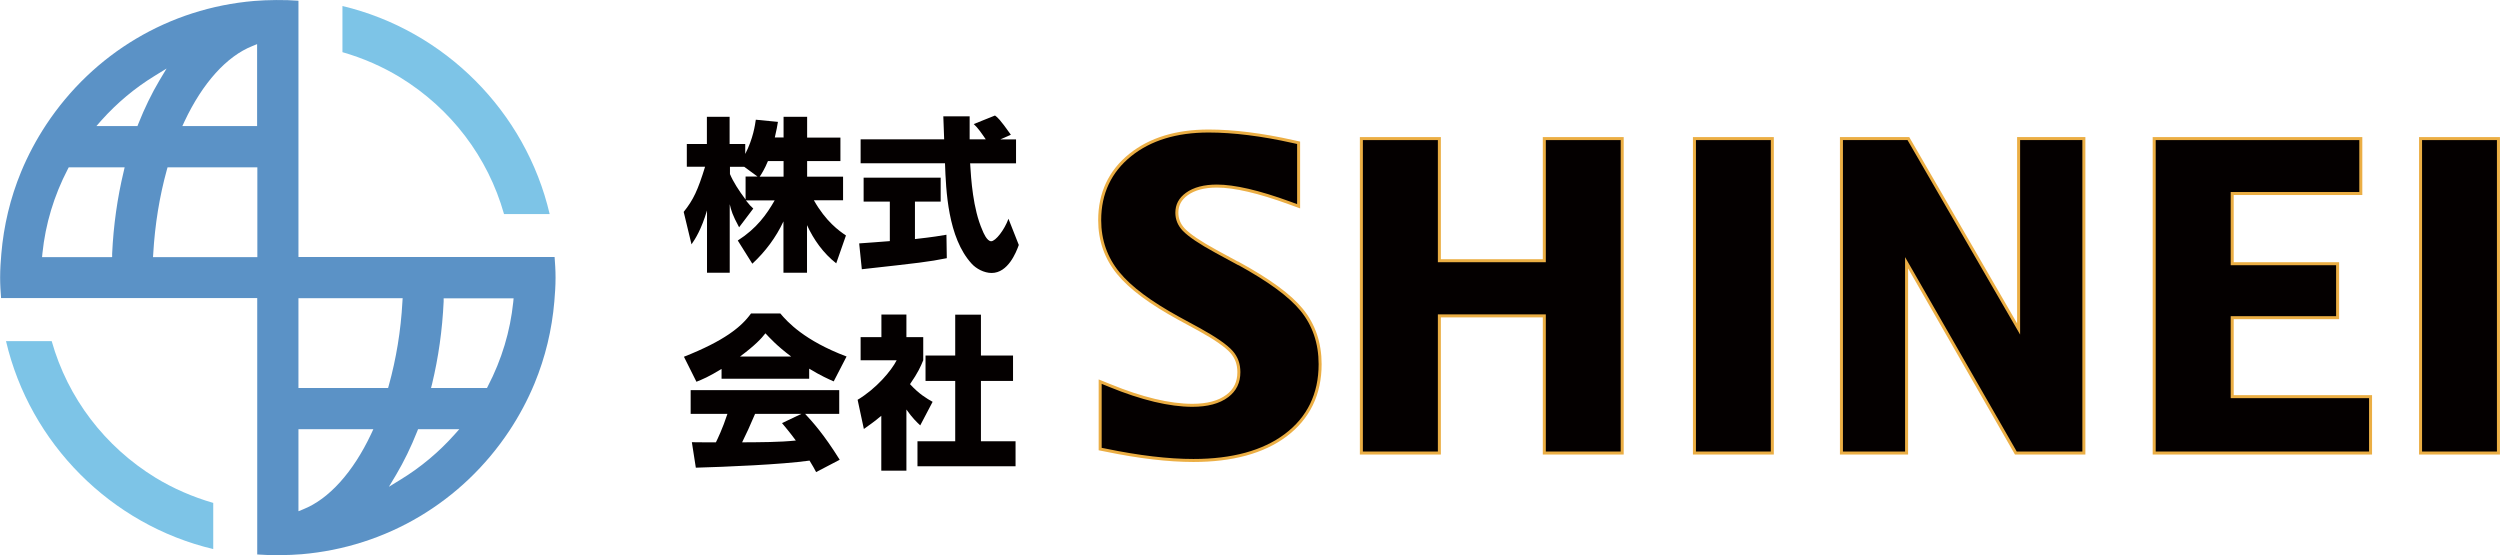 <?xml version="1.0" encoding="UTF-8"?><svg id="_レイヤー_2" xmlns="http://www.w3.org/2000/svg" width="207.99" height="46.19" viewBox="0 0 207.99 46.19"><defs><style>.cls-1,.cls-2{fill:#040000;}.cls-3{fill:#7dc4e7;}.cls-4{fill:#5b92c6;}.cls-2{stroke:#ebae44;stroke-miterlimit:7;stroke-width:.25px;}</style></defs><g id="_レイヤー_1-2"><g><g><path class="cls-3" d="M41.93,17.81h3.8C43.74,9.29,37,2.53,28.49,.5v3.84c1.74,.5,3.34,1.21,4.79,2.09,4.24,2.6,7.31,6.63,8.65,11.37h0Z"/><path class="cls-4" d="M21.4,46.13c1.12,.09,2.62,.07,3.69-.02,7.06-.6,13.36-4.35,17.29-10.28,.82-1.24,1.53-2.57,2.1-3.95,.89-2.16,1.44-4.45,1.64-6.81,.05-.58,.1-1.27,.1-1.98,0-.6-.04-1.19-.08-1.71H24.83V.06c-1.12-.09-2.62-.07-3.69,.02C14.08,.68,7.78,4.43,3.85,10.36c-.82,1.24-1.53,2.57-2.1,3.95-.89,2.16-1.44,4.45-1.64,6.81-.05,.58-.1,1.27-.1,1.97,0,.6,.04,1.19,.08,1.71H21.4v21.32h0Zm3.43-3.61v-6.81h6.23l-.19,.41c-1.5,3.18-3.51,5.4-5.64,6.25l-.39,.16h0Zm7.53-2.03l.6-1c.64-1.08,1.23-2.29,1.75-3.6l.07-.18h3.43l-.42,.47c-1.29,1.44-2.78,2.69-4.43,3.7l-.99,.61h0Zm8.15-8.21h-4.65l.09-.35c.52-2.16,.85-4.46,.96-6.84v-.27h5.82l-.03,.31c-.25,2.43-.96,4.79-2.11,7l-.08,.16h0Zm-8.21,0h-7.47v-7.47h8.67l-.02,.3c-.13,2.41-.52,4.75-1.13,6.95l-.06,.21h0Zm-10.9-10.89H12.73l.02-.3c.14-2.41,.52-4.75,1.13-6.96l.06-.21h7.47v7.47h0Zm-12.1,0H3.5l.03-.32c.25-2.43,.96-4.79,2.11-7l.08-.15h4.65l-.08,.35c-.52,2.16-.85,4.46-.96,6.84v.27h-.01Zm12.1-10.9h-6.23l.19-.41c1.5-3.18,3.5-5.4,5.64-6.25l.39-.16v6.82h0Zm-9.95,0h-3.43l.42-.48c1.29-1.44,2.78-2.69,4.43-3.7l.99-.61-.6,1c-.64,1.08-1.23,2.29-1.75,3.6l-.07,.18h0Z"/><path class="cls-3" d="M.5,28.38c1.99,8.51,8.73,15.28,17.24,17.3v-3.84c-1.73-.5-3.34-1.21-4.79-2.09-4.24-2.6-7.31-6.63-8.65-11.37H.5Z"/></g><g><path class="cls-1" d="M65.19,11.45v-1.73h1.96v1.73h2.77v1.95h-2.77v1.3h2.99v1.96h-2.43c1,1.77,2.1,2.55,2.67,2.93l-.81,2.32c-1.07-.84-1.87-1.96-2.43-3.18v3.96h-1.96v-4.27c-.62,1.33-1.51,2.52-2.59,3.52l-1.21-1.93c1.58-1.01,2.4-2.17,3.07-3.34h-2.4c.3,.38,.43,.51,.62,.68l-1.18,1.56c-.58-1.08-.64-1.36-.78-1.92v5.7h-1.89v-5.18c-.47,1.58-.97,2.36-1.29,2.82l-.65-2.7c.81-1.01,1.18-1.81,1.78-3.76h-1.52v-1.89h1.67v-2.26h1.89v2.26h1.3v.83c.66-1.27,.82-2.43,.88-2.85l1.84,.18c-.05,.34-.12,.69-.26,1.3h.71Zm-2.15,3.25l-1.12-.82h-1.19v.6c.26,.63,.74,1.38,1.3,2.12v-1.91h1.01Zm2.15,0v-1.3h-1.3c-.27,.66-.56,1.12-.69,1.3h1.99Z"/><path class="cls-1" d="M71.48,20.25c.08-.01,2.3-.16,2.55-.19v-3.29h-2.18v-1.99h6.41v1.99h-2.14v3.12c1.54-.17,2.15-.28,2.62-.36l.03,1.95c-1.55,.31-2.21,.38-7.07,.92l-.22-2.15Zm11.75-8.65h1.3v1.99h-3.82c.08,1.31,.23,3.77,1.02,5.56,.08,.21,.38,.92,.73,.92,.37,0,1.11-.95,1.44-1.87l.86,2.18c-.22,.62-.9,2.33-2.26,2.33-.63,0-1.29-.36-1.66-.77-1.99-2.17-2.14-6.11-2.22-8.36h-7.02v-1.99h6.95c-.01-.22-.07-1.81-.07-1.91h2.19v1.91h1.34c-.36-.52-.63-.93-1-1.27l1.77-.71c.2,.15,.38,.27,1.32,1.6l-.86,.38Z"/><path class="cls-1" d="M60.02,30.7c-1.08,.66-1.58,.86-2.08,1.06l-1.04-2.08c3.34-1.32,4.77-2.47,5.58-3.6h2.44c.59,.7,1.99,2.25,5.51,3.58l-1.07,2.07c-.41-.18-1.07-.47-2.04-1.06v.84h-7.29v-.8Zm7.88,8.58c-.14-.26-.29-.55-.55-.96-2.33,.33-6.99,.52-9.46,.59l-.33-2.12c.07,.01,1.81,.01,2,.01,.11-.22,.56-1.14,.96-2.37h-3.06v-1.97h12.36v1.97h-2.84c.62,.67,1.54,1.67,2.88,3.82l-1.97,1.03Zm-2.08-9.62c-1.19-.89-1.78-1.55-2.14-1.93-.33,.43-.86,1-2.11,1.93h4.25Zm.85,4.77h-3.85c-.49,1.15-.66,1.51-1.08,2.37,1.62-.01,3.1-.01,4.47-.15-.57-.77-.88-1.12-1.15-1.45l1.62-.77Z"/><path class="cls-1" d="M75.4,39.16h-2.08v-4.57c-.56,.48-1.06,.82-1.45,1.1l-.52-2.43c1.54-.92,2.8-2.4,3.25-3.29h-3v-1.92h1.73v-1.88h2.08v1.88h1.4v1.92c-.21,.51-.42,1.01-1.1,1.99,.75,.82,1.38,1.19,1.88,1.47l-1.03,1.96c-.29-.27-.66-.62-1.15-1.32v5.09Zm4.07-12.98h2.14v3.4h2.67v2.11h-2.67v5.02h2.88v2.08h-8.16v-2.08h3.14v-5.02h-2.47v-2.11h2.47v-3.4Z"/></g><g><path class="cls-2" d="M103,21.91l-1.84-1c-1.32-.72-2.22-1.33-2.67-1.8-.39-.41-.58-.88-.58-1.41,0-.65,.27-1.15,.83-1.56,.61-.44,1.45-.66,2.5-.66,1.45,0,3.48,.47,6.03,1.4l.77,.28v-5.28l-.45-.1c-2.59-.58-4.97-.88-7.04-.88-2.68,0-4.87,.67-6.52,2-1.69,1.36-2.54,3.18-2.54,5.42,0,1.67,.52,3.16,1.55,4.41,1,1.22,2.65,2.45,5.04,3.76l1.71,.93c1.32,.73,2.23,1.36,2.68,1.87,.4,.46,.6,1,.6,1.67,0,.84-.31,1.49-.96,1.98-.69,.52-1.66,.78-2.91,.78-1.88,0-4.2-.55-6.88-1.65l-.79-.32v5.61l.46,.09c2.75,.57,5.21,.86,7.3,.86,3.22,0,5.8-.7,7.66-2.09,1.91-1.43,2.88-3.42,2.88-5.92,0-1.76-.52-3.28-1.53-4.52-.99-1.21-2.72-2.47-5.29-3.88Z"/><polygon class="cls-2" points="128.48 21.69 119.75 21.69 119.75 11.53 113.26 11.53 113.26 37.69 119.75 37.69 119.75 26.28 128.48 26.28 128.48 37.69 134.96 37.69 134.96 11.53 128.48 11.53 128.48 21.69"/><rect class="cls-2" x="140.97" y="11.53" width="6.48" height="26.16"/><polygon class="cls-2" points="167.94 27.37 158.77 11.53 153.2 11.53 153.2 37.69 158.62 37.69 158.62 21.86 167.71 37.69 173.37 37.69 173.37 11.53 167.94 11.53 167.94 27.37"/><polygon class="cls-2" points="185.71 26.43 194.48 26.43 194.48 21.94 185.71 21.94 185.71 16.1 196.41 16.1 196.41 11.53 179.22 11.53 179.22 37.69 197.22 37.69 197.22 33 185.71 33 185.71 26.43"/><rect class="cls-2" x="201.38" y="11.53" width="6.48" height="26.16"/></g></g></g></svg>
